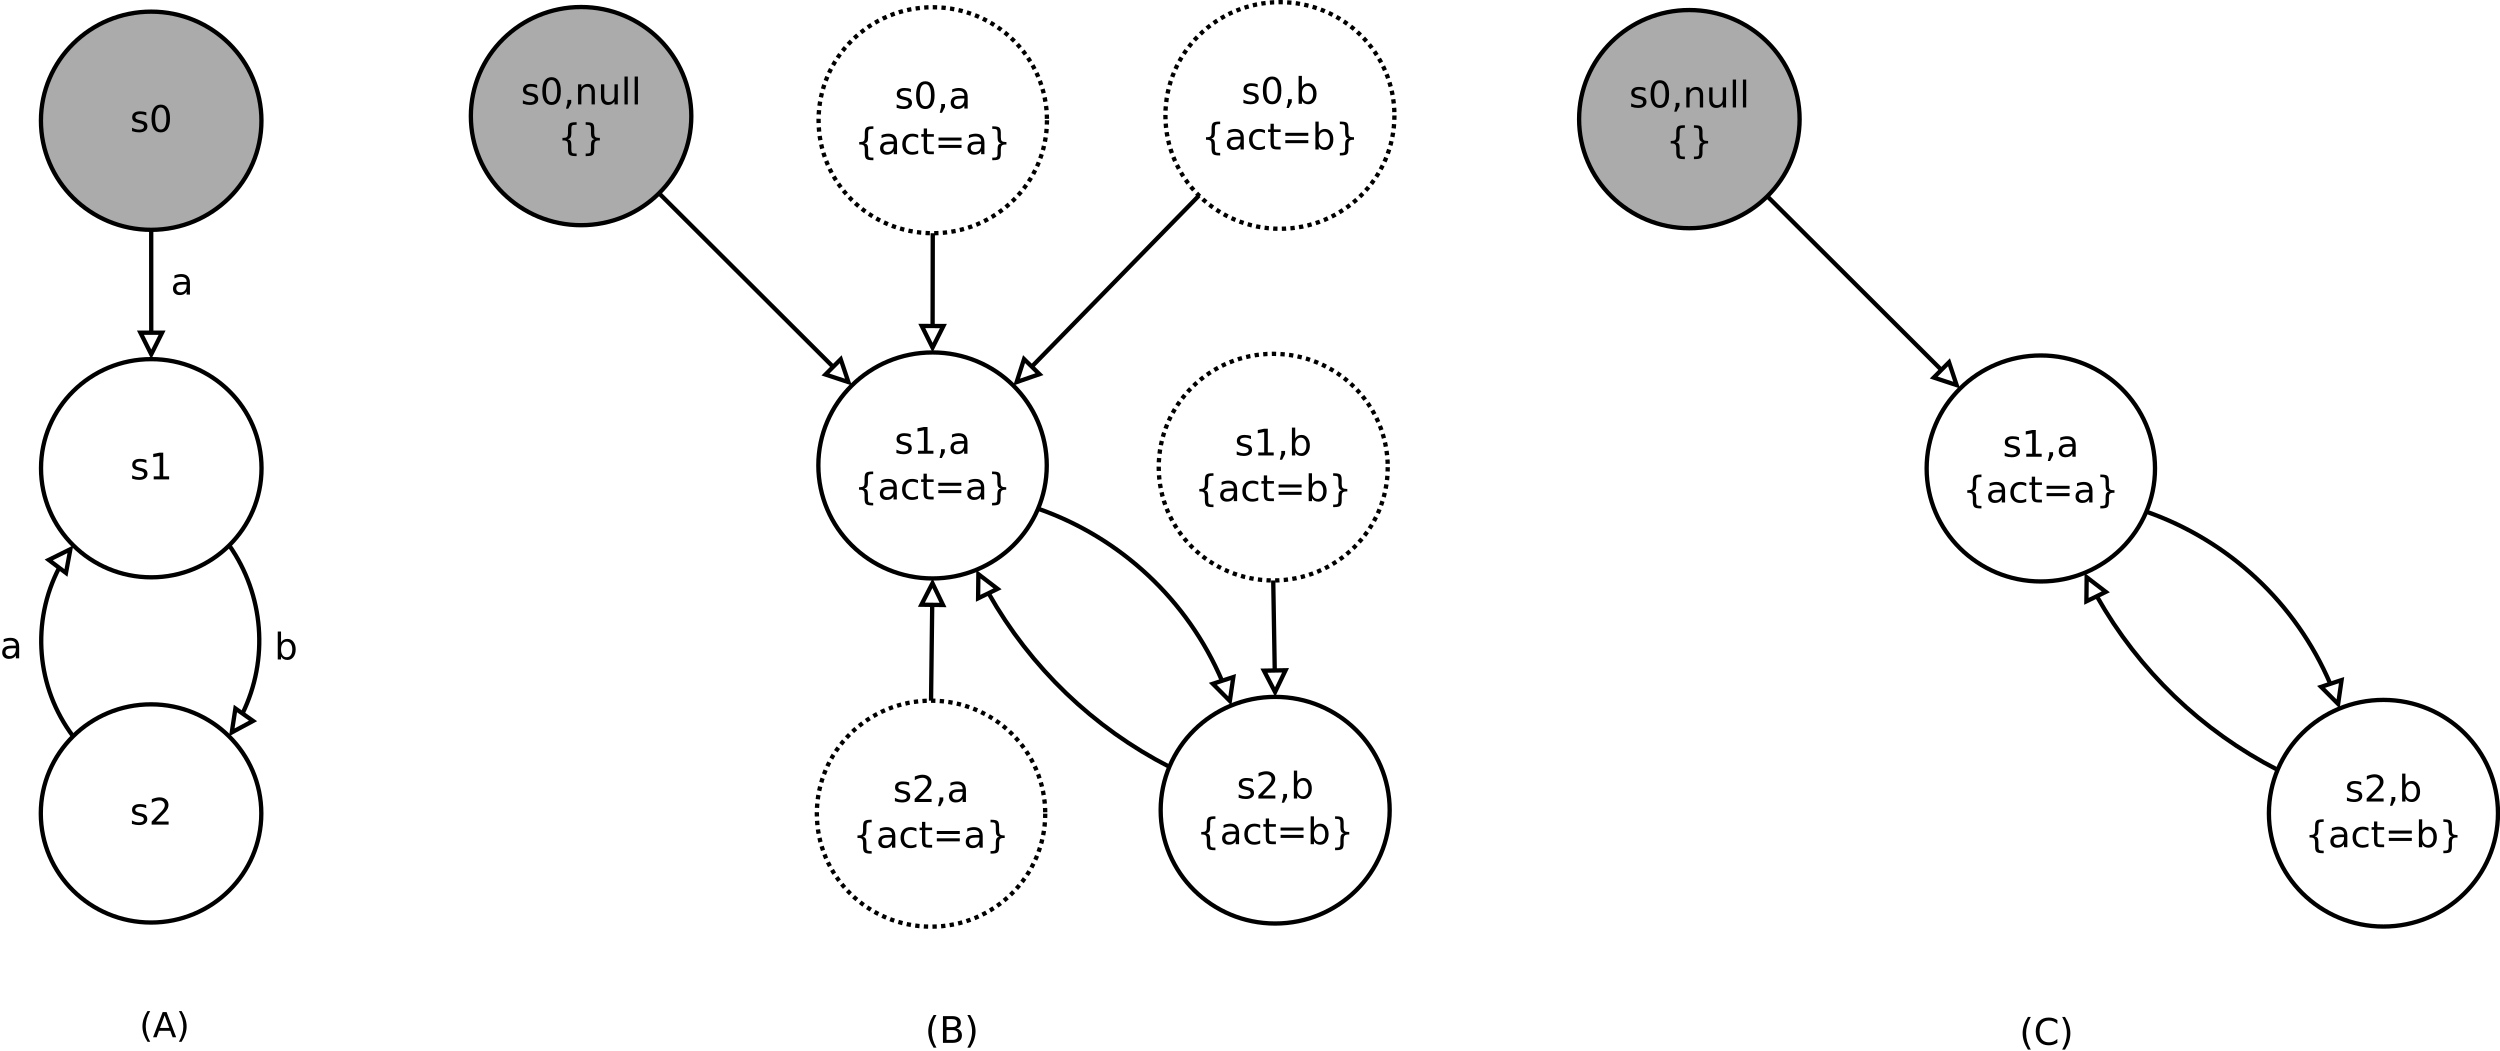 <?xml version="1.0" encoding="UTF-8"?>
<svg xmlns="http://www.w3.org/2000/svg" xmlns:xlink="http://www.w3.org/1999/xlink" width="1158pt" height="487pt" viewBox="0 0 1158 487" version="1.1">
<defs>
<g>
<symbol overflow="visible" id="glyph0-0">
<path style="stroke:none;" d="M 0.844 3 L 0.844 -11.984 L 9.344 -11.984 L 9.344 3 L 0.844 3 Z M 1.797 2.062 L 8.406 2.062 L 8.406 -11.031 L 1.797 -11.031 L 1.797 2.062 Z M 1.797 2.062 "/>
</symbol>
<symbol overflow="visible" id="glyph0-1">
<path style="stroke:none;" d="M 7.531 -9.016 L 7.531 -7.578 C 7.094 -7.797 6.641 -7.961 6.172 -8.078 C 5.711 -8.191 5.234 -8.25 4.734 -8.25 C 3.984 -8.25 3.414 -8.129 3.031 -7.891 C 2.656 -7.66 2.469 -7.312 2.469 -6.844 C 2.469 -6.488 2.602 -6.211 2.875 -6.016 C 3.145 -5.816 3.688 -5.625 4.5 -5.438 L 5.031 -5.328 C 6.113 -5.086 6.883 -4.754 7.344 -4.328 C 7.801 -3.91 8.031 -3.32 8.031 -2.562 C 8.031 -1.695 7.688 -1.016 7 -0.516 C 6.32 -0.016 5.383 0.234 4.188 0.234 C 3.688 0.234 3.164 0.188 2.625 0.094 C 2.082 0 1.516 -0.145 0.922 -0.344 L 0.922 -1.922 C 1.484 -1.629 2.035 -1.406 2.578 -1.25 C 3.129 -1.102 3.676 -1.031 4.219 -1.031 C 4.938 -1.031 5.488 -1.156 5.875 -1.406 C 6.258 -1.656 6.453 -2.004 6.453 -2.453 C 6.453 -2.867 6.312 -3.188 6.031 -3.406 C 5.758 -3.625 5.148 -3.836 4.203 -4.047 L 3.672 -4.172 C 2.723 -4.367 2.035 -4.672 1.609 -5.078 C 1.191 -5.492 0.984 -6.062 0.984 -6.781 C 0.984 -7.656 1.289 -8.328 1.906 -8.797 C 2.531 -9.273 3.414 -9.516 4.562 -9.516 C 5.125 -9.516 5.648 -9.473 6.141 -9.391 C 6.641 -9.305 7.102 -9.18 7.531 -9.016 Z M 7.531 -9.016 "/>
</symbol>
<symbol overflow="visible" id="glyph0-2">
<path style="stroke:none;" d="M 5.406 -11.297 C 4.539 -11.297 3.891 -10.867 3.453 -10.016 C 3.023 -9.16 2.812 -7.883 2.812 -6.188 C 2.812 -4.488 3.023 -3.211 3.453 -2.359 C 3.891 -1.516 4.539 -1.094 5.406 -1.094 C 6.27 -1.094 6.922 -1.516 7.359 -2.359 C 7.797 -3.211 8.016 -4.488 8.016 -6.188 C 8.016 -7.883 7.797 -9.16 7.359 -10.016 C 6.922 -10.867 6.27 -11.297 5.406 -11.297 Z M 5.406 -12.625 C 6.789 -12.625 7.848 -12.07 8.578 -10.969 C 9.316 -9.875 9.688 -8.281 9.688 -6.188 C 9.688 -4.102 9.316 -2.508 8.578 -1.406 C 7.848 -0.312 6.789 0.234 5.406 0.234 C 4.02 0.234 2.957 -0.312 2.219 -1.406 C 1.488 -2.508 1.125 -4.102 1.125 -6.188 C 1.125 -8.281 1.488 -9.875 2.219 -10.969 C 2.957 -12.07 4.02 -12.625 5.406 -12.625 Z M 5.406 -12.625 "/>
</symbol>
<symbol overflow="visible" id="glyph0-3">
<path style="stroke:none;" d="M 2.109 -1.406 L 4.844 -1.406 L 4.844 -10.859 L 1.875 -10.266 L 1.875 -11.797 L 4.828 -12.391 L 6.516 -12.391 L 6.516 -1.406 L 9.25 -1.406 L 9.25 0 L 2.109 0 L 2.109 -1.406 Z M 2.109 -1.406 "/>
</symbol>
<symbol overflow="visible" id="glyph0-4">
<path style="stroke:none;" d="M 3.266 -1.406 L 9.109 -1.406 L 9.109 0 L 1.25 0 L 1.25 -1.406 C 1.883 -2.07 2.75 -2.957 3.844 -4.062 C 4.945 -5.176 5.641 -5.891 5.922 -6.203 C 6.453 -6.805 6.82 -7.316 7.031 -7.734 C 7.25 -8.16 7.359 -8.57 7.359 -8.969 C 7.359 -9.633 7.129 -10.172 6.672 -10.578 C 6.211 -10.992 5.609 -11.203 4.859 -11.203 C 4.336 -11.203 3.785 -11.109 3.203 -10.922 C 2.617 -10.742 1.992 -10.473 1.328 -10.109 L 1.328 -11.797 C 2.004 -12.066 2.633 -12.27 3.219 -12.406 C 3.801 -12.551 4.336 -12.625 4.828 -12.625 C 6.109 -12.625 7.129 -12.301 7.891 -11.656 C 8.66 -11.008 9.047 -10.148 9.047 -9.078 C 9.047 -8.566 8.945 -8.082 8.75 -7.625 C 8.562 -7.176 8.219 -6.641 7.719 -6.016 C 7.582 -5.859 7.141 -5.395 6.391 -4.625 C 5.648 -3.863 4.609 -2.789 3.266 -1.406 Z M 3.266 -1.406 "/>
</symbol>
<symbol overflow="visible" id="glyph0-5">
<path style="stroke:none;" d="M 5.828 -4.672 C 4.586 -4.672 3.727 -4.531 3.25 -4.25 C 2.781 -3.969 2.547 -3.488 2.547 -2.812 C 2.547 -2.27 2.723 -1.836 3.078 -1.516 C 3.441 -1.191 3.93 -1.031 4.547 -1.031 C 5.391 -1.031 6.066 -1.332 6.578 -1.938 C 7.086 -2.539 7.344 -3.336 7.344 -4.328 L 7.344 -4.672 L 5.828 -4.672 Z M 8.875 -5.297 L 8.875 0 L 7.344 0 L 7.344 -1.406 C 7 -0.844 6.566 -0.426 6.047 -0.156 C 5.523 0.102 4.891 0.234 4.141 0.234 C 3.18 0.234 2.422 -0.031 1.859 -0.562 C 1.297 -1.094 1.016 -1.805 1.016 -2.703 C 1.016 -3.754 1.363 -4.547 2.062 -5.078 C 2.77 -5.609 3.816 -5.875 5.203 -5.875 L 7.344 -5.875 L 7.344 -6.016 C 7.344 -6.723 7.109 -7.266 6.641 -7.641 C 6.18 -8.023 5.535 -8.219 4.703 -8.219 C 4.172 -8.219 3.656 -8.156 3.156 -8.031 C 2.656 -7.906 2.172 -7.719 1.703 -7.469 L 1.703 -8.875 C 2.266 -9.094 2.805 -9.254 3.328 -9.359 C 3.859 -9.461 4.367 -9.516 4.859 -9.516 C 6.203 -9.516 7.207 -9.164 7.875 -8.469 C 8.539 -7.77 8.875 -6.711 8.875 -5.297 Z M 8.875 -5.297 "/>
</symbol>
<symbol overflow="visible" id="glyph0-6">
<path style="stroke:none;" d="M 8.281 -4.641 C 8.281 -5.766 8.047 -6.645 7.578 -7.281 C 7.117 -7.926 6.484 -8.25 5.672 -8.25 C 4.867 -8.25 4.234 -7.926 3.766 -7.281 C 3.305 -6.645 3.078 -5.766 3.078 -4.641 C 3.078 -3.516 3.305 -2.629 3.766 -1.984 C 4.234 -1.348 4.867 -1.031 5.672 -1.031 C 6.484 -1.031 7.117 -1.348 7.578 -1.984 C 8.047 -2.629 8.281 -3.516 8.281 -4.641 Z M 3.078 -7.891 C 3.398 -8.441 3.805 -8.848 4.297 -9.109 C 4.785 -9.379 5.367 -9.516 6.047 -9.516 C 7.18 -9.516 8.098 -9.066 8.797 -8.172 C 9.504 -7.273 9.859 -6.098 9.859 -4.641 C 9.859 -3.18 9.504 -2.004 8.797 -1.109 C 8.098 -0.211 7.18 0.234 6.047 0.234 C 5.367 0.234 4.785 0.102 4.297 -0.156 C 3.805 -0.426 3.398 -0.836 3.078 -1.391 L 3.078 0 L 1.547 0 L 1.547 -12.922 L 3.078 -12.922 L 3.078 -7.891 Z M 3.078 -7.891 "/>
</symbol>
<symbol overflow="visible" id="glyph0-7">
<path style="stroke:none;" d="M 2 -2.109 L 3.75 -2.109 L 3.75 -0.688 L 2.375 1.969 L 1.312 1.969 L 2 -0.688 L 2 -2.109 Z M 2 -2.109 "/>
</symbol>
<symbol overflow="visible" id="glyph0-8">
<path style="stroke:none;" d="M 8.688 1.578 L 8.688 2.766 L 8.172 2.766 C 6.797 2.766 5.875 2.562 5.406 2.156 C 4.938 1.75 4.703 0.93 4.703 -0.297 L 4.703 -2.281 C 4.703 -3.113 4.551 -3.688 4.25 -4 C 3.957 -4.32 3.414 -4.484 2.625 -4.484 L 2.125 -4.484 L 2.125 -5.672 L 2.625 -5.672 C 3.414 -5.672 3.957 -5.828 4.25 -6.141 C 4.551 -6.461 4.703 -7.039 4.703 -7.875 L 4.703 -9.859 C 4.703 -11.086 4.938 -11.906 5.406 -12.312 C 5.875 -12.719 6.797 -12.922 8.172 -12.922 L 8.688 -12.922 L 8.688 -11.734 L 8.125 -11.734 C 7.344 -11.734 6.832 -11.609 6.594 -11.359 C 6.363 -11.117 6.25 -10.609 6.25 -9.828 L 6.25 -7.766 C 6.25 -6.898 6.117 -6.27 5.859 -5.875 C 5.609 -5.477 5.18 -5.211 4.578 -5.078 C 5.191 -4.93 5.625 -4.66 5.875 -4.266 C 6.125 -3.867 6.25 -3.238 6.25 -2.375 L 6.25 -0.328 C 6.25 0.453 6.363 0.961 6.594 1.203 C 6.832 1.453 7.344 1.578 8.125 1.578 L 8.688 1.578 Z M 8.688 1.578 "/>
</symbol>
<symbol overflow="visible" id="glyph0-9">
<path style="stroke:none;" d="M 8.297 -8.938 L 8.297 -7.516 C 7.859 -7.754 7.422 -7.93 6.984 -8.047 C 6.555 -8.16 6.117 -8.219 5.672 -8.219 C 4.68 -8.219 3.91 -7.906 3.359 -7.281 C 2.816 -6.656 2.547 -5.773 2.547 -4.641 C 2.547 -3.504 2.816 -2.617 3.359 -1.984 C 3.91 -1.359 4.68 -1.047 5.672 -1.047 C 6.117 -1.047 6.555 -1.102 6.984 -1.219 C 7.422 -1.344 7.859 -1.523 8.297 -1.766 L 8.297 -0.359 C 7.867 -0.16 7.426 -0.016 6.969 0.078 C 6.508 0.18 6.023 0.234 5.516 0.234 C 4.109 0.234 2.992 -0.203 2.172 -1.078 C 1.348 -1.961 0.938 -3.148 0.938 -4.641 C 0.938 -6.16 1.352 -7.352 2.188 -8.219 C 3.02 -9.082 4.16 -9.516 5.609 -9.516 C 6.078 -9.516 6.535 -9.469 6.984 -9.375 C 7.43 -9.281 7.867 -9.133 8.297 -8.938 Z M 8.297 -8.938 "/>
</symbol>
<symbol overflow="visible" id="glyph0-10">
<path style="stroke:none;" d="M 3.109 -11.938 L 3.109 -9.297 L 6.266 -9.297 L 6.266 -8.109 L 3.109 -8.109 L 3.109 -3.062 C 3.109 -2.301 3.211 -1.812 3.422 -1.594 C 3.629 -1.383 4.051 -1.281 4.688 -1.281 L 6.266 -1.281 L 6.266 0 L 4.688 0 C 3.508 0 2.695 -0.219 2.25 -0.656 C 1.801 -1.094 1.578 -1.895 1.578 -3.062 L 1.578 -8.109 L 0.453 -8.109 L 0.453 -9.297 L 1.578 -9.297 L 1.578 -11.938 L 3.109 -11.938 Z M 3.109 -11.938 "/>
</symbol>
<symbol overflow="visible" id="glyph0-11">
<path style="stroke:none;" d="M 1.797 -7.719 L 12.438 -7.719 L 12.438 -6.328 L 1.797 -6.328 L 1.797 -7.719 Z M 1.797 -4.328 L 12.438 -4.328 L 12.438 -2.922 L 1.797 -2.922 L 1.797 -4.328 Z M 1.797 -4.328 "/>
</symbol>
<symbol overflow="visible" id="glyph0-12">
<path style="stroke:none;" d="M 2.125 1.578 L 2.703 1.578 C 3.484 1.578 3.988 1.457 4.219 1.219 C 4.457 0.977 4.578 0.461 4.578 -0.328 L 4.578 -2.375 C 4.578 -3.238 4.703 -3.867 4.953 -4.266 C 5.203 -4.66 5.633 -4.93 6.25 -5.078 C 5.633 -5.211 5.203 -5.477 4.953 -5.875 C 4.703 -6.27 4.578 -6.898 4.578 -7.766 L 4.578 -9.828 C 4.578 -10.609 4.457 -11.117 4.219 -11.359 C 3.988 -11.609 3.484 -11.734 2.703 -11.734 L 2.125 -11.734 L 2.125 -12.922 L 2.641 -12.922 C 4.023 -12.922 4.945 -12.719 5.406 -12.312 C 5.863 -11.906 6.094 -11.086 6.094 -9.859 L 6.094 -7.875 C 6.094 -7.039 6.242 -6.461 6.547 -6.141 C 6.848 -5.828 7.391 -5.672 8.172 -5.672 L 8.688 -5.672 L 8.688 -4.484 L 8.172 -4.484 C 7.391 -4.484 6.848 -4.32 6.547 -4 C 6.242 -3.688 6.094 -3.113 6.094 -2.281 L 6.094 -0.297 C 6.094 0.93 5.863 1.75 5.406 2.156 C 4.945 2.562 4.023 2.766 2.641 2.766 L 2.125 2.766 L 2.125 1.578 Z M 2.125 1.578 "/>
</symbol>
<symbol overflow="visible" id="glyph0-13">
<path style="stroke:none;" d="M 9.328 -5.609 L 9.328 0 L 7.797 0 L 7.797 -5.562 C 7.797 -6.438 7.625 -7.094 7.281 -7.531 C 6.945 -7.969 6.438 -8.188 5.75 -8.188 C 4.914 -8.188 4.258 -7.922 3.781 -7.391 C 3.312 -6.867 3.078 -6.156 3.078 -5.25 L 3.078 0 L 1.547 0 L 1.547 -9.297 L 3.078 -9.297 L 3.078 -7.859 C 3.441 -8.41 3.867 -8.82 4.359 -9.094 C 4.859 -9.375 5.43 -9.516 6.078 -9.516 C 7.148 -9.516 7.957 -9.18 8.5 -8.516 C 9.051 -7.859 9.328 -6.891 9.328 -5.609 Z M 9.328 -5.609 "/>
</symbol>
<symbol overflow="visible" id="glyph0-14">
<path style="stroke:none;" d="M 1.438 -3.672 L 1.438 -9.297 L 2.969 -9.297 L 2.969 -3.734 C 2.969 -2.848 3.141 -2.188 3.484 -1.75 C 3.828 -1.312 4.344 -1.094 5.031 -1.094 C 5.852 -1.094 6.504 -1.352 6.984 -1.875 C 7.461 -2.406 7.703 -3.125 7.703 -4.031 L 7.703 -9.297 L 9.234 -9.297 L 9.234 0 L 7.703 0 L 7.703 -1.422 C 7.328 -0.859 6.895 -0.441 6.406 -0.172 C 5.914 0.098 5.348 0.234 4.703 0.234 C 3.641 0.234 2.828 -0.094 2.266 -0.75 C 1.711 -1.414 1.438 -2.391 1.438 -3.672 Z M 5.281 -9.516 L 5.281 -9.516 Z M 5.281 -9.516 "/>
</symbol>
<symbol overflow="visible" id="glyph0-15">
<path style="stroke:none;" d="M 1.609 -12.922 L 3.125 -12.922 L 3.125 0 L 1.609 0 L 1.609 -12.922 Z M 1.609 -12.922 "/>
</symbol>
<symbol overflow="visible" id="glyph0-16">
<path style="stroke:none;" d="M 5.266 -12.906 C 4.523 -11.625 3.973 -10.359 3.609 -9.109 C 3.254 -7.867 3.078 -6.613 3.078 -5.344 C 3.078 -4.062 3.258 -2.789 3.625 -1.531 C 3.988 -0.281 4.535 0.973 5.266 2.234 L 3.938 2.234 C 3.113 0.941 2.492 -0.332 2.078 -1.594 C 1.672 -2.852 1.469 -4.102 1.469 -5.344 C 1.469 -6.57 1.672 -7.812 2.078 -9.062 C 2.484 -10.312 3.102 -11.594 3.938 -12.906 L 5.266 -12.906 Z M 5.266 -12.906 "/>
</symbol>
<symbol overflow="visible" id="glyph0-17">
<path style="stroke:none;" d="M 3.344 -5.922 L 3.344 -1.375 L 6.031 -1.375 C 6.938 -1.375 7.602 -1.562 8.031 -1.938 C 8.469 -2.312 8.688 -2.883 8.688 -3.656 C 8.688 -4.426 8.469 -4.992 8.031 -5.359 C 7.602 -5.734 6.938 -5.922 6.031 -5.922 L 3.344 -5.922 Z M 3.344 -11.016 L 3.344 -7.281 L 5.828 -7.281 C 6.648 -7.281 7.258 -7.43 7.656 -7.734 C 8.062 -8.047 8.266 -8.516 8.266 -9.141 C 8.266 -9.766 8.062 -10.234 7.656 -10.547 C 7.258 -10.859 6.648 -11.016 5.828 -11.016 L 3.344 -11.016 Z M 1.672 -12.391 L 5.953 -12.391 C 7.234 -12.391 8.219 -12.125 8.906 -11.594 C 9.594 -11.062 9.938 -10.305 9.938 -9.328 C 9.938 -8.566 9.758 -7.961 9.406 -7.516 C 9.051 -7.066 8.535 -6.789 7.859 -6.688 C 8.68 -6.508 9.316 -6.141 9.766 -5.578 C 10.223 -5.016 10.453 -4.312 10.453 -3.469 C 10.453 -2.363 10.078 -1.508 9.328 -0.906 C 8.578 -0.301 7.508 0 6.125 0 L 1.672 0 L 1.672 -12.391 Z M 1.672 -12.391 "/>
</symbol>
<symbol overflow="visible" id="glyph0-18">
<path style="stroke:none;" d="M 1.359 -12.906 L 2.688 -12.906 C 3.52 -11.594 4.141 -10.312 4.547 -9.062 C 4.961 -7.812 5.172 -6.57 5.172 -5.344 C 5.172 -4.102 4.961 -2.852 4.547 -1.594 C 4.141 -0.332 3.52 0.941 2.688 2.234 L 1.359 2.234 C 2.098 0.973 2.645 -0.281 3 -1.531 C 3.363 -2.789 3.547 -4.062 3.547 -5.344 C 3.547 -6.613 3.363 -7.867 3 -9.109 C 2.645 -10.359 2.098 -11.625 1.359 -12.906 Z M 1.359 -12.906 "/>
</symbol>
<symbol overflow="visible" id="glyph0-19">
<path style="stroke:none;" d="M 10.953 -11.438 L 10.953 -9.672 C 10.391 -10.191 9.785 -10.582 9.141 -10.844 C 8.504 -11.102 7.828 -11.234 7.109 -11.234 C 5.691 -11.234 4.602 -10.801 3.844 -9.938 C 3.094 -9.07 2.719 -7.82 2.719 -6.188 C 2.719 -4.551 3.094 -3.301 3.844 -2.438 C 4.602 -1.57 5.691 -1.141 7.109 -1.141 C 7.828 -1.141 8.504 -1.27 9.141 -1.531 C 9.785 -1.789 10.391 -2.18 10.953 -2.703 L 10.953 -0.953 C 10.359 -0.555 9.734 -0.258 9.078 -0.062 C 8.43 0.133 7.738 0.234 7 0.234 C 5.125 0.234 3.645 -0.336 2.562 -1.484 C 1.488 -2.629 0.953 -4.195 0.953 -6.188 C 0.953 -8.176 1.488 -9.742 2.562 -10.891 C 3.645 -12.047 5.125 -12.625 7 -12.625 C 7.75 -12.625 8.445 -12.523 9.094 -12.328 C 9.75 -12.129 10.367 -11.832 10.953 -11.438 Z M 10.953 -11.438 "/>
</symbol>
<symbol overflow="visible" id="glyph1-0">
<path style="stroke:none;" d="M 0.797 2.828 L 0.797 -11.281 L 8.797 -11.281 L 8.797 2.828 L 0.797 2.828 Z M 1.703 1.938 L 7.906 1.938 L 7.906 -10.391 L 1.703 -10.391 L 1.703 1.938 Z M 1.703 1.938 "/>
</symbol>
<symbol overflow="visible" id="glyph1-1">
<path style="stroke:none;" d="M 4.969 -12.141 C 4.27 -10.941 3.75 -9.754 3.406 -8.578 C 3.07 -7.41 2.906 -6.227 2.906 -5.031 C 2.906 -3.82 3.07 -2.625 3.406 -1.438 C 3.75 -0.258 4.27 0.922 4.969 2.109 L 3.719 2.109 C 2.938 0.891 2.348 -0.312 1.953 -1.5 C 1.566 -2.688 1.375 -3.863 1.375 -5.031 C 1.375 -6.188 1.566 -7.352 1.953 -8.531 C 2.336 -9.707 2.926 -10.91 3.719 -12.141 L 4.969 -12.141 Z M 4.969 -12.141 "/>
</symbol>
<symbol overflow="visible" id="glyph1-2">
<path style="stroke:none;" d="M 5.469 -10.109 L 3.328 -4.312 L 7.625 -4.312 L 5.469 -10.109 Z M 4.578 -11.672 L 6.375 -11.672 L 10.812 0 L 9.172 0 L 8.109 -3 L 2.859 -3 L 1.797 0 L 0.125 0 L 4.578 -11.672 Z M 4.578 -11.672 "/>
</symbol>
<symbol overflow="visible" id="glyph1-3">
<path style="stroke:none;" d="M 1.281 -12.141 L 2.531 -12.141 C 3.312 -10.91 3.895 -9.707 4.281 -8.531 C 4.676 -7.352 4.875 -6.188 4.875 -5.031 C 4.875 -3.863 4.676 -2.688 4.281 -1.5 C 3.895 -0.312 3.312 0.891 2.531 2.109 L 1.281 2.109 C 1.977 0.922 2.492 -0.258 2.828 -1.438 C 3.172 -2.625 3.344 -3.82 3.344 -5.031 C 3.344 -6.227 3.172 -7.41 2.828 -8.578 C 2.492 -9.754 1.977 -10.941 1.281 -12.141 Z M 1.281 -12.141 "/>
</symbol>
</g>
</defs>
<g id="surface0">
<rect x="0" y="0" width="1158" height="487" style="fill:rgb(100%,100%,100%);fill-opacity:1;stroke:none;"/>
<path style="fill-rule:evenodd;fill:rgb(67.059%,67.059%,67.059%);fill-opacity:1;stroke-width:0.1;stroke-linecap:butt;stroke-linejoin:miter;stroke:rgb(0%,0%,0%);stroke-opacity:1;stroke-miterlimit:10;" d="M 30 7.523 C 30 8.919 28.857 10.05 27.447 10.05 C 26.036 10.05 24.893 8.919 24.893 7.523 C 24.893 6.128 26.036 4.997 27.447 4.997 C 28.857 4.997 30 6.128 30 7.523 " transform="matrix(20,0,0,20,-478.9,-94.546)"/>
<g style="fill:rgb(0%,0%,0%);fill-opacity:1;">
  <use xlink:href="#glyph0-1" x="60.246" y="61.086"/>
  <use xlink:href="#glyph0-2" x="69.055" y="61.086"/>
</g>
<path style="fill-rule:evenodd;fill:rgb(100%,100%,100%);fill-opacity:1;stroke-width:0.1;stroke-linecap:butt;stroke-linejoin:miter;stroke:rgb(0%,0%,0%);stroke-opacity:1;stroke-miterlimit:10;" d="M 30.002 15.572 C 30.002 16.967 28.858 18.098 27.448 18.098 C 26.038 18.098 24.895 16.967 24.895 15.572 C 24.895 14.176 26.038 13.045 27.448 13.045 C 28.858 13.045 30.002 14.176 30.002 15.572 " transform="matrix(20,0,0,20,-478.9,-94.546)"/>
<g style="fill:rgb(0%,0%,0%);fill-opacity:1;">
  <use xlink:href="#glyph0-1" x="60.281" y="222.055"/>
  <use xlink:href="#glyph0-3" x="69.09" y="222.055"/>
</g>
<path style="fill-rule:evenodd;fill:rgb(100%,100%,100%);fill-opacity:1;stroke-width:0.1;stroke-linecap:butt;stroke-linejoin:miter;stroke:rgb(0%,0%,0%);stroke-opacity:1;stroke-miterlimit:10;" d="M 29.997 23.567 C 29.997 24.962 28.854 26.093 27.443 26.093 C 26.033 26.093 24.89 24.962 24.89 23.567 C 24.89 22.171 26.033 21.04 27.443 21.04 C 28.854 21.04 29.997 22.171 29.997 23.567 " transform="matrix(20,0,0,20,-478.9,-94.546)"/>
<g style="fill:rgb(0%,0%,0%);fill-opacity:1;">
  <use xlink:href="#glyph0-1" x="60.184" y="381.953"/>
  <use xlink:href="#glyph0-4" x="68.992" y="381.953"/>
</g>
<path style="fill:none;stroke-width:0.1;stroke-linecap:butt;stroke-linejoin:miter;stroke:rgb(0%,0%,0%);stroke-opacity:1;stroke-miterlimit:10;" d="M 27.447 10.05 L 27.448 12.433 " transform="matrix(20,0,0,20,-478.9,-94.546)"/>
<path style="fill-rule:evenodd;fill:rgb(100%,100%,100%);fill-opacity:1;stroke-width:0.1;stroke-linecap:butt;stroke-linejoin:miter;stroke:rgb(0%,0%,0%);stroke-opacity:1;stroke-miterlimit:10;" d="M 27.198 12.433 L 27.448 12.933 L 27.698 12.433 L 27.198 12.433 Z M 27.198 12.433 " transform="matrix(20,0,0,20,-478.9,-94.546)"/>
<g style="fill:rgb(0%,0%,0%);fill-opacity:1;">
  <use xlink:href="#glyph0-5" x="79.102" y="136.453"/>
</g>
<path style="fill:none;stroke-width:0.1;stroke-linecap:butt;stroke-linejoin:miter;stroke:rgb(0%,0%,0%);stroke-opacity:1;stroke-miterlimit:10;" d="M 29.558 21.259 L 29.558 21.259 C 30.174 20 30.058 18.506 29.254 17.358 " transform="matrix(20,0,0,20,-478.9,-94.546)"/>
<path style="fill-rule:evenodd;fill:rgb(100%,100%,100%);fill-opacity:1;stroke-width:0.1;stroke-linecap:butt;stroke-linejoin:miter;stroke:rgb(0%,0%,0%);stroke-opacity:1;stroke-miterlimit:10;" d="M 29.397 21.136 L 29.313 21.689 L 29.805 21.424 L 29.397 21.136 Z M 29.397 21.136 " transform="matrix(20,0,0,20,-478.9,-94.546)"/>
<path style="fill:none;stroke-width:0.1;stroke-linecap:butt;stroke-linejoin:miter;stroke:rgb(0%,0%,0%);stroke-opacity:1;stroke-miterlimit:10;" d="M 25.319 17.87 L 25.319 17.87 C 24.661 19.126 24.785 20.648 25.638 21.78 " transform="matrix(20,0,0,20,-478.9,-94.546)"/>
<path style="fill-rule:evenodd;fill:rgb(100%,100%,100%);fill-opacity:1;stroke-width:0.1;stroke-linecap:butt;stroke-linejoin:miter;stroke:rgb(0%,0%,0%);stroke-opacity:1;stroke-miterlimit:10;" d="M 25.473 17.997 L 25.575 17.447 L 25.074 17.695 L 25.473 17.997 Z M 25.473 17.997 " transform="matrix(20,0,0,20,-478.9,-94.546)"/>
<g style="fill:rgb(0%,0%,0%);fill-opacity:1;">
  <use xlink:href="#glyph0-6" x="127.102" y="305.453"/>
</g>
<g style="fill:rgb(0%,0%,0%);fill-opacity:1;">
  <use xlink:href="#glyph0-5" x="0" y="304.953"/>
</g>
<path style="fill-rule:evenodd;fill:rgb(100%,100%,100%);fill-opacity:1;stroke-width:0.1;stroke-linecap:butt;stroke-linejoin:miter;stroke:rgb(0%,0%,0%);stroke-opacity:1;stroke-dasharray:0.1,0.1;stroke-miterlimit:10;" d="M 48.153 23.572 C 48.153 25.017 46.969 26.189 45.508 26.189 C 44.047 26.189 42.863 25.017 42.863 23.572 C 42.863 22.126 44.047 20.955 45.508 20.955 C 46.969 20.955 48.153 22.126 48.153 23.572 " transform="matrix(20,0,0,20,-478.9,-94.546)"/>
<g style="fill:rgb(0%,0%,0%);fill-opacity:1;">
  <use xlink:href="#glyph0-1" x="413.602" y="371.473"/>
  <use xlink:href="#glyph0-4" x="422.41" y="371.473"/>
  <use xlink:href="#glyph0-7" x="433.172" y="371.473"/>
  <use xlink:href="#glyph0-5" x="438.543" y="371.473"/>
</g>
<g style="fill:rgb(0%,0%,0%);fill-opacity:1;">
  <use xlink:href="#glyph0-8" x="395.066" y="392.637"/>
  <use xlink:href="#glyph0-5" x="405.828" y="392.637"/>
  <use xlink:href="#glyph0-9" x="416.199" y="392.637"/>
  <use xlink:href="#glyph0-10" x="425.496" y="392.637"/>
  <use xlink:href="#glyph0-11" x="432.137" y="392.637"/>
  <use xlink:href="#glyph0-5" x="446.316" y="392.637"/>
  <use xlink:href="#glyph0-12" x="456.688" y="392.637"/>
</g>
<path style="fill-rule:evenodd;fill:rgb(67.059%,67.059%,67.059%);fill-opacity:1;stroke-width:0.1;stroke-linecap:butt;stroke-linejoin:miter;stroke:rgb(0%,0%,0%);stroke-opacity:1;stroke-miterlimit:10;" d="M 39.956 7.417 C 39.956 8.812 38.813 9.943 37.403 9.943 C 35.993 9.943 34.85 8.812 34.85 7.417 C 34.85 6.021 35.993 4.89 37.403 4.89 C 38.813 4.89 39.956 6.021 39.956 7.417 " transform="matrix(20,0,0,20,-478.9,-94.546)"/>
<g style="fill:rgb(0%,0%,0%);fill-opacity:1;">
  <use xlink:href="#glyph0-1" x="241.27" y="48.371"/>
  <use xlink:href="#glyph0-2" x="250.078" y="48.371"/>
  <use xlink:href="#glyph0-7" x="260.84" y="48.371"/>
  <use xlink:href="#glyph0-13" x="266.211" y="48.371"/>
  <use xlink:href="#glyph0-14" x="276.934" y="48.371"/>
  <use xlink:href="#glyph0-15" x="287.656" y="48.371"/>
  <use xlink:href="#glyph0-15" x="292.363" y="48.371"/>
</g>
<g style="fill:rgb(0%,0%,0%);fill-opacity:1;">
  <use xlink:href="#glyph0-8" x="258.398" y="69.539"/>
  <use xlink:href="#glyph0-12" x="269.16" y="69.539"/>
</g>
<path style="fill-rule:evenodd;fill:rgb(100%,100%,100%);fill-opacity:1;stroke-width:0.1;stroke-linecap:butt;stroke-linejoin:miter;stroke:rgb(0%,0%,0%);stroke-opacity:1;stroke-dasharray:0.1,0.1;stroke-miterlimit:10;" d="M 48.193 7.512 C 48.193 8.957 47.008 10.129 45.548 10.129 C 44.087 10.129 42.903 8.957 42.903 7.512 C 42.903 6.066 44.087 4.895 45.548 4.895 C 47.008 4.895 48.193 6.066 48.193 7.512 " transform="matrix(20,0,0,20,-478.9,-94.546)"/>
<g style="fill:rgb(0%,0%,0%);fill-opacity:1;">
  <use xlink:href="#glyph0-1" x="414.402" y="50.27"/>
  <use xlink:href="#glyph0-2" x="423.211" y="50.27"/>
  <use xlink:href="#glyph0-7" x="433.973" y="50.27"/>
  <use xlink:href="#glyph0-5" x="439.344" y="50.27"/>
</g>
<g style="fill:rgb(0%,0%,0%);fill-opacity:1;">
  <use xlink:href="#glyph0-8" x="395.867" y="71.438"/>
  <use xlink:href="#glyph0-5" x="406.629" y="71.438"/>
  <use xlink:href="#glyph0-9" x="417" y="71.438"/>
  <use xlink:href="#glyph0-10" x="426.297" y="71.438"/>
  <use xlink:href="#glyph0-11" x="432.938" y="71.438"/>
  <use xlink:href="#glyph0-5" x="447.117" y="71.438"/>
  <use xlink:href="#glyph0-12" x="457.488" y="71.438"/>
</g>
<path style="fill-rule:evenodd;fill:rgb(100%,100%,100%);fill-opacity:1;stroke-width:0.1;stroke-linecap:butt;stroke-linejoin:miter;stroke:rgb(0%,0%,0%);stroke-opacity:1;stroke-miterlimit:10;" d="M 48.188 15.507 C 48.188 16.952 47.004 18.124 45.543 18.124 C 44.082 18.124 42.898 16.952 42.898 15.507 C 42.898 14.061 44.082 12.89 45.543 12.89 C 47.004 12.89 48.188 14.061 48.188 15.507 " transform="matrix(20,0,0,20,-478.9,-94.546)"/>
<g style="fill:rgb(0%,0%,0%);fill-opacity:1;">
  <use xlink:href="#glyph0-1" x="414.305" y="210.172"/>
  <use xlink:href="#glyph0-3" x="423.113" y="210.172"/>
  <use xlink:href="#glyph0-7" x="433.875" y="210.172"/>
  <use xlink:href="#glyph0-5" x="439.246" y="210.172"/>
</g>
<g style="fill:rgb(0%,0%,0%);fill-opacity:1;">
  <use xlink:href="#glyph0-8" x="395.77" y="231.34"/>
  <use xlink:href="#glyph0-5" x="406.531" y="231.34"/>
  <use xlink:href="#glyph0-9" x="416.902" y="231.34"/>
  <use xlink:href="#glyph0-10" x="426.199" y="231.34"/>
  <use xlink:href="#glyph0-11" x="432.84" y="231.34"/>
  <use xlink:href="#glyph0-5" x="447.02" y="231.34"/>
  <use xlink:href="#glyph0-12" x="457.391" y="231.34"/>
</g>
<path style="fill-rule:evenodd;fill:rgb(100%,100%,100%);fill-opacity:1;stroke-width:0.1;stroke-linecap:butt;stroke-linejoin:miter;stroke:rgb(0%,0%,0%);stroke-opacity:1;stroke-dasharray:0.1,0.1;stroke-miterlimit:10;" d="M 56.24 7.402 C 56.24 8.851 55.053 10.026 53.588 10.026 C 52.123 10.026 50.936 8.851 50.936 7.402 C 50.936 5.952 52.123 4.777 53.588 4.777 C 55.053 4.777 56.24 5.952 56.24 7.402 " transform="matrix(20,0,0,20,-478.9,-94.546)"/>
<g style="fill:rgb(0%,0%,0%);fill-opacity:1;">
  <use xlink:href="#glyph0-1" x="575.027" y="48.07"/>
  <use xlink:href="#glyph0-2" x="583.836" y="48.07"/>
  <use xlink:href="#glyph0-7" x="594.598" y="48.07"/>
  <use xlink:href="#glyph0-6" x="599.969" y="48.07"/>
</g>
<g style="fill:rgb(0%,0%,0%);fill-opacity:1;">
  <use xlink:href="#glyph0-8" x="556.492" y="69.238"/>
  <use xlink:href="#glyph0-5" x="567.254" y="69.238"/>
  <use xlink:href="#glyph0-9" x="577.625" y="69.238"/>
  <use xlink:href="#glyph0-10" x="586.922" y="69.238"/>
  <use xlink:href="#glyph0-11" x="593.562" y="69.238"/>
  <use xlink:href="#glyph0-6" x="607.742" y="69.238"/>
  <use xlink:href="#glyph0-12" x="618.484" y="69.238"/>
</g>
<path style="fill-rule:evenodd;fill:rgb(100%,100%,100%);fill-opacity:1;stroke-width:0.1;stroke-linecap:butt;stroke-linejoin:miter;stroke:rgb(0%,0%,0%);stroke-opacity:1;stroke-dasharray:0.1,0.1;stroke-miterlimit:10;" d="M 56.085 15.547 C 56.085 16.996 54.898 18.171 53.433 18.171 C 51.968 18.171 50.781 16.996 50.781 15.547 C 50.781 14.097 51.968 12.922 53.433 12.922 C 54.898 12.922 56.085 14.097 56.085 15.547 " transform="matrix(20,0,0,20,-478.9,-94.546)"/>
<g style="fill:rgb(0%,0%,0%);fill-opacity:1;">
  <use xlink:href="#glyph0-1" x="571.926" y="210.973"/>
  <use xlink:href="#glyph0-3" x="580.734" y="210.973"/>
  <use xlink:href="#glyph0-7" x="591.496" y="210.973"/>
  <use xlink:href="#glyph0-6" x="596.867" y="210.973"/>
</g>
<g style="fill:rgb(0%,0%,0%);fill-opacity:1;">
  <use xlink:href="#glyph0-8" x="553.391" y="232.137"/>
  <use xlink:href="#glyph0-5" x="564.152" y="232.137"/>
  <use xlink:href="#glyph0-9" x="574.523" y="232.137"/>
  <use xlink:href="#glyph0-10" x="583.82" y="232.137"/>
  <use xlink:href="#glyph0-11" x="590.461" y="232.137"/>
  <use xlink:href="#glyph0-6" x="604.641" y="232.137"/>
  <use xlink:href="#glyph0-12" x="615.383" y="232.137"/>
</g>
<path style="fill-rule:evenodd;fill:rgb(100%,100%,100%);fill-opacity:1;stroke-width:0.1;stroke-linecap:butt;stroke-linejoin:miter;stroke:rgb(0%,0%,0%);stroke-opacity:1;stroke-miterlimit:10;" d="M 56.13 23.492 C 56.13 24.941 54.943 26.116 53.478 26.116 C 52.013 26.116 50.826 24.941 50.826 23.492 C 50.826 22.042 52.013 20.867 53.478 20.867 C 54.943 20.867 56.13 22.042 56.13 23.492 " transform="matrix(20,0,0,20,-478.9,-94.546)"/>
<g style="fill:rgb(0%,0%,0%);fill-opacity:1;">
  <use xlink:href="#glyph0-1" x="572.828" y="369.871"/>
  <use xlink:href="#glyph0-4" x="581.637" y="369.871"/>
  <use xlink:href="#glyph0-7" x="592.398" y="369.871"/>
  <use xlink:href="#glyph0-6" x="597.77" y="369.871"/>
</g>
<g style="fill:rgb(0%,0%,0%);fill-opacity:1;">
  <use xlink:href="#glyph0-8" x="554.293" y="391.039"/>
  <use xlink:href="#glyph0-5" x="565.055" y="391.039"/>
  <use xlink:href="#glyph0-9" x="575.426" y="391.039"/>
  <use xlink:href="#glyph0-10" x="584.723" y="391.039"/>
  <use xlink:href="#glyph0-11" x="591.363" y="391.039"/>
  <use xlink:href="#glyph0-6" x="605.543" y="391.039"/>
  <use xlink:href="#glyph0-12" x="616.285" y="391.039"/>
</g>
<path style="fill:none;stroke-width:0.1;stroke-linecap:butt;stroke-linejoin:miter;stroke:rgb(0%,0%,0%);stroke-opacity:1;stroke-miterlimit:10;" d="M 45.548 10.129 L 45.544 12.278 " transform="matrix(20,0,0,20,-478.9,-94.546)"/>
<path style="fill-rule:evenodd;fill:rgb(100%,100%,100%);fill-opacity:1;stroke-width:0.1;stroke-linecap:butt;stroke-linejoin:miter;stroke:rgb(0%,0%,0%);stroke-opacity:1;stroke-miterlimit:10;" d="M 45.294 12.277 L 45.543 12.778 L 45.794 12.278 L 45.294 12.277 Z M 45.294 12.277 " transform="matrix(20,0,0,20,-478.9,-94.546)"/>
<path style="fill:none;stroke-width:0.1;stroke-linecap:butt;stroke-linejoin:miter;stroke:rgb(0%,0%,0%);stroke-opacity:1;stroke-miterlimit:10;" d="M 51.713 9.257 L 47.841 13.219 " transform="matrix(20,0,0,20,-478.9,-94.546)"/>
<path style="fill-rule:evenodd;fill:rgb(100%,100%,100%);fill-opacity:1;stroke-width:0.1;stroke-linecap:butt;stroke-linejoin:miter;stroke:rgb(0%,0%,0%);stroke-opacity:1;stroke-miterlimit:10;" d="M 47.662 13.044 L 47.491 13.576 L 48.019 13.393 L 47.662 13.044 Z M 47.662 13.044 " transform="matrix(20,0,0,20,-478.9,-94.546)"/>
<path style="fill:none;stroke-width:0.1;stroke-linecap:butt;stroke-linejoin:miter;stroke:rgb(0%,0%,0%);stroke-opacity:1;stroke-miterlimit:10;" d="M 53.433 18.171 L 53.468 20.256 " transform="matrix(20,0,0,20,-478.9,-94.546)"/>
<path style="fill-rule:evenodd;fill:rgb(100%,100%,100%);fill-opacity:1;stroke-width:0.1;stroke-linecap:butt;stroke-linejoin:miter;stroke:rgb(0%,0%,0%);stroke-opacity:1;stroke-miterlimit:10;" d="M 53.218 20.26 L 53.476 20.755 L 53.718 20.251 L 53.218 20.26 Z M 53.218 20.26 " transform="matrix(20,0,0,20,-478.9,-94.546)"/>
<path style="fill:none;stroke-width:0.1;stroke-linecap:butt;stroke-linejoin:miter;stroke:rgb(0%,0%,0%);stroke-opacity:1;stroke-miterlimit:10;" d="M 45.508 20.955 L 45.535 18.735 " transform="matrix(20,0,0,20,-478.9,-94.546)"/>
<path style="fill-rule:evenodd;fill:rgb(100%,100%,100%);fill-opacity:1;stroke-width:0.1;stroke-linecap:butt;stroke-linejoin:miter;stroke:rgb(0%,0%,0%);stroke-opacity:1;stroke-miterlimit:10;" d="M 45.785 18.739 L 45.541 18.235 L 45.285 18.732 L 45.785 18.739 Z M 45.785 18.739 " transform="matrix(20,0,0,20,-478.9,-94.546)"/>
<path style="fill:none;stroke-width:0.1;stroke-linecap:butt;stroke-linejoin:miter;stroke:rgb(0%,0%,0%);stroke-opacity:1;stroke-miterlimit:10;" d="M 46.839 18.465 L 46.839 18.465 C 47.812 20.187 49.268 21.585 51.028 22.487 " transform="matrix(20,0,0,20,-478.9,-94.546)"/>
<path style="fill-rule:evenodd;fill:rgb(100%,100%,100%);fill-opacity:1;stroke-width:0.1;stroke-linecap:butt;stroke-linejoin:miter;stroke:rgb(0%,0%,0%);stroke-opacity:1;stroke-miterlimit:10;" d="M 47.048 18.365 L 46.604 18.025 L 46.598 18.584 L 47.048 18.365 Z M 47.048 18.365 " transform="matrix(20,0,0,20,-478.9,-94.546)"/>
<path style="fill:none;stroke-width:0.1;stroke-linecap:butt;stroke-linejoin:miter;stroke:rgb(0%,0%,0%);stroke-opacity:1;stroke-miterlimit:10;" d="M 52.248 20.496 L 52.248 20.496 C 51.45 18.627 49.904 17.18 47.986 16.508 " transform="matrix(20,0,0,20,-478.9,-94.546)"/>
<path style="fill-rule:evenodd;fill:rgb(100%,100%,100%);fill-opacity:1;stroke-width:0.1;stroke-linecap:butt;stroke-linejoin:miter;stroke:rgb(0%,0%,0%);stroke-opacity:1;stroke-miterlimit:10;" d="M 52.034 20.564 L 52.428 20.961 L 52.509 20.408 L 52.034 20.564 Z M 52.034 20.564 " transform="matrix(20,0,0,20,-478.9,-94.546)"/>
<path style="fill-rule:evenodd;fill:rgb(67.059%,67.059%,67.059%);fill-opacity:1;stroke-width:0.1;stroke-linecap:butt;stroke-linejoin:miter;stroke:rgb(0%,0%,0%);stroke-opacity:1;stroke-miterlimit:10;" d="M 65.624 7.487 C 65.624 8.882 64.481 10.013 63.07 10.013 C 61.66 10.013 60.517 8.882 60.517 7.487 C 60.517 6.091 61.66 4.96 63.07 4.96 C 64.481 4.96 65.624 6.091 65.624 7.487 " transform="matrix(20,0,0,20,-478.9,-94.546)"/>
<g style="fill:rgb(0%,0%,0%);fill-opacity:1;">
  <use xlink:href="#glyph0-1" x="754.617" y="49.77"/>
  <use xlink:href="#glyph0-2" x="763.426" y="49.77"/>
  <use xlink:href="#glyph0-7" x="774.188" y="49.77"/>
  <use xlink:href="#glyph0-13" x="779.559" y="49.77"/>
  <use xlink:href="#glyph0-14" x="790.281" y="49.77"/>
  <use xlink:href="#glyph0-15" x="801.004" y="49.77"/>
  <use xlink:href="#glyph0-15" x="805.711" y="49.77"/>
</g>
<g style="fill:rgb(0%,0%,0%);fill-opacity:1;">
  <use xlink:href="#glyph0-8" x="771.746" y="70.938"/>
  <use xlink:href="#glyph0-12" x="782.508" y="70.938"/>
</g>
<path style="fill-rule:evenodd;fill:rgb(100%,100%,100%);fill-opacity:1;stroke-width:0.1;stroke-linecap:butt;stroke-linejoin:miter;stroke:rgb(0%,0%,0%);stroke-opacity:1;stroke-miterlimit:10;" d="M 73.855 15.577 C 73.855 17.022 72.671 18.194 71.21 18.194 C 69.75 18.194 68.566 17.022 68.566 15.577 C 68.566 14.131 69.75 12.96 71.21 12.96 C 72.671 12.96 73.855 14.131 73.855 15.577 " transform="matrix(20,0,0,20,-478.9,-94.546)"/>
<g style="fill:rgb(0%,0%,0%);fill-opacity:1;">
  <use xlink:href="#glyph0-1" x="927.652" y="211.57"/>
  <use xlink:href="#glyph0-3" x="936.461" y="211.57"/>
  <use xlink:href="#glyph0-7" x="947.223" y="211.57"/>
  <use xlink:href="#glyph0-5" x="952.594" y="211.57"/>
</g>
<g style="fill:rgb(0%,0%,0%);fill-opacity:1;">
  <use xlink:href="#glyph0-8" x="909.117" y="232.738"/>
  <use xlink:href="#glyph0-5" x="919.879" y="232.738"/>
  <use xlink:href="#glyph0-9" x="930.25" y="232.738"/>
  <use xlink:href="#glyph0-10" x="939.547" y="232.738"/>
  <use xlink:href="#glyph0-11" x="946.188" y="232.738"/>
  <use xlink:href="#glyph0-5" x="960.367" y="232.738"/>
  <use xlink:href="#glyph0-12" x="970.738" y="232.738"/>
</g>
<path style="fill-rule:evenodd;fill:rgb(100%,100%,100%);fill-opacity:1;stroke-width:0.1;stroke-linecap:butt;stroke-linejoin:miter;stroke:rgb(0%,0%,0%);stroke-opacity:1;stroke-miterlimit:10;" d="M 81.798 23.562 C 81.798 25.011 80.61 26.186 79.145 26.186 C 77.681 26.186 76.493 25.011 76.493 23.562 C 76.493 22.112 77.681 20.937 79.145 20.937 C 80.61 20.937 81.798 22.112 81.798 23.562 " transform="matrix(20,0,0,20,-478.9,-94.546)"/>
<g style="fill:rgb(0%,0%,0%);fill-opacity:1;">
  <use xlink:href="#glyph0-1" x="1086.176" y="371.27"/>
  <use xlink:href="#glyph0-4" x="1094.984" y="371.27"/>
  <use xlink:href="#glyph0-7" x="1105.746" y="371.27"/>
  <use xlink:href="#glyph0-6" x="1111.117" y="371.27"/>
</g>
<g style="fill:rgb(0%,0%,0%);fill-opacity:1;">
  <use xlink:href="#glyph0-8" x="1067.641" y="392.438"/>
  <use xlink:href="#glyph0-5" x="1078.402" y="392.438"/>
  <use xlink:href="#glyph0-9" x="1088.773" y="392.438"/>
  <use xlink:href="#glyph0-10" x="1098.07" y="392.438"/>
  <use xlink:href="#glyph0-11" x="1104.711" y="392.438"/>
  <use xlink:href="#glyph0-6" x="1118.891" y="392.438"/>
  <use xlink:href="#glyph0-12" x="1129.633" y="392.438"/>
</g>
<path style="fill:none;stroke-width:0.1;stroke-linecap:butt;stroke-linejoin:miter;stroke:rgb(0%,0%,0%);stroke-opacity:1;stroke-miterlimit:10;" d="M 72.507 18.535 L 72.507 18.535 C 73.479 20.257 74.935 21.656 76.695 22.557 " transform="matrix(20,0,0,20,-478.9,-94.546)"/>
<path style="fill-rule:evenodd;fill:rgb(100%,100%,100%);fill-opacity:1;stroke-width:0.1;stroke-linecap:butt;stroke-linejoin:miter;stroke:rgb(0%,0%,0%);stroke-opacity:1;stroke-miterlimit:10;" d="M 72.715 18.435 L 72.272 18.095 L 72.266 18.654 L 72.715 18.435 Z M 72.715 18.435 " transform="matrix(20,0,0,20,-478.9,-94.546)"/>
<path style="fill:none;stroke-width:0.1;stroke-linecap:butt;stroke-linejoin:miter;stroke:rgb(0%,0%,0%);stroke-opacity:1;stroke-miterlimit:10;" d="M 77.915 20.566 L 77.915 20.566 C 77.118 18.697 75.571 17.25 73.654 16.578 " transform="matrix(20,0,0,20,-478.9,-94.546)"/>
<path style="fill-rule:evenodd;fill:rgb(100%,100%,100%);fill-opacity:1;stroke-width:0.1;stroke-linecap:butt;stroke-linejoin:miter;stroke:rgb(0%,0%,0%);stroke-opacity:1;stroke-miterlimit:10;" d="M 77.701 20.635 L 78.096 21.031 L 78.176 20.478 L 77.701 20.635 Z M 77.701 20.635 " transform="matrix(20,0,0,20,-478.9,-94.546)"/>
<path style="fill:none;stroke-width:0.1;stroke-linecap:butt;stroke-linejoin:miter;stroke:rgb(0%,0%,0%);stroke-opacity:1;stroke-miterlimit:10;" d="M 39.208 9.203 L 43.24 13.224 " transform="matrix(20,0,0,20,-478.9,-94.546)"/>
<path style="fill-rule:evenodd;fill:rgb(100%,100%,100%);fill-opacity:1;stroke-width:0.1;stroke-linecap:butt;stroke-linejoin:miter;stroke:rgb(0%,0%,0%);stroke-opacity:1;stroke-miterlimit:10;" d="M 43.063 13.401 L 43.594 13.577 L 43.416 13.047 L 43.063 13.401 Z M 43.063 13.401 " transform="matrix(20,0,0,20,-478.9,-94.546)"/>
<path style="fill:none;stroke-width:0.1;stroke-linecap:butt;stroke-linejoin:miter;stroke:rgb(0%,0%,0%);stroke-opacity:1;stroke-miterlimit:10;" d="M 64.876 9.273 L 68.907 13.294 " transform="matrix(20,0,0,20,-478.9,-94.546)"/>
<path style="fill-rule:evenodd;fill:rgb(100%,100%,100%);fill-opacity:1;stroke-width:0.1;stroke-linecap:butt;stroke-linejoin:miter;stroke:rgb(0%,0%,0%);stroke-opacity:1;stroke-miterlimit:10;" d="M 68.731 13.471 L 69.261 13.647 L 69.084 13.117 L 68.731 13.471 Z M 68.731 13.471 " transform="matrix(20,0,0,20,-478.9,-94.546)"/>
<g style="fill:rgb(0%,0%,0%);fill-opacity:1;">
  <use xlink:href="#glyph1-1" x="64.605" y="480.453"/>
  <use xlink:href="#glyph1-2" x="70.777" y="480.453"/>
  <use xlink:href="#glyph1-3" x="81.578" y="480.453"/>
</g>
<g style="fill:rgb(0%,0%,0%);fill-opacity:1;">
  <use xlink:href="#glyph0-16" x="428.504" y="483.055"/>
  <use xlink:href="#glyph0-17" x="435.105" y="483.055"/>
  <use xlink:href="#glyph0-18" x="446.707" y="483.055"/>
</g>
<g style="fill:rgb(0%,0%,0%);fill-opacity:1;">
  <use xlink:href="#glyph0-16" x="935.406" y="483.953"/>
  <use xlink:href="#glyph0-19" x="942.008" y="483.953"/>
  <use xlink:href="#glyph0-18" x="953.824" y="483.953"/>
</g>
</g>
</svg>
